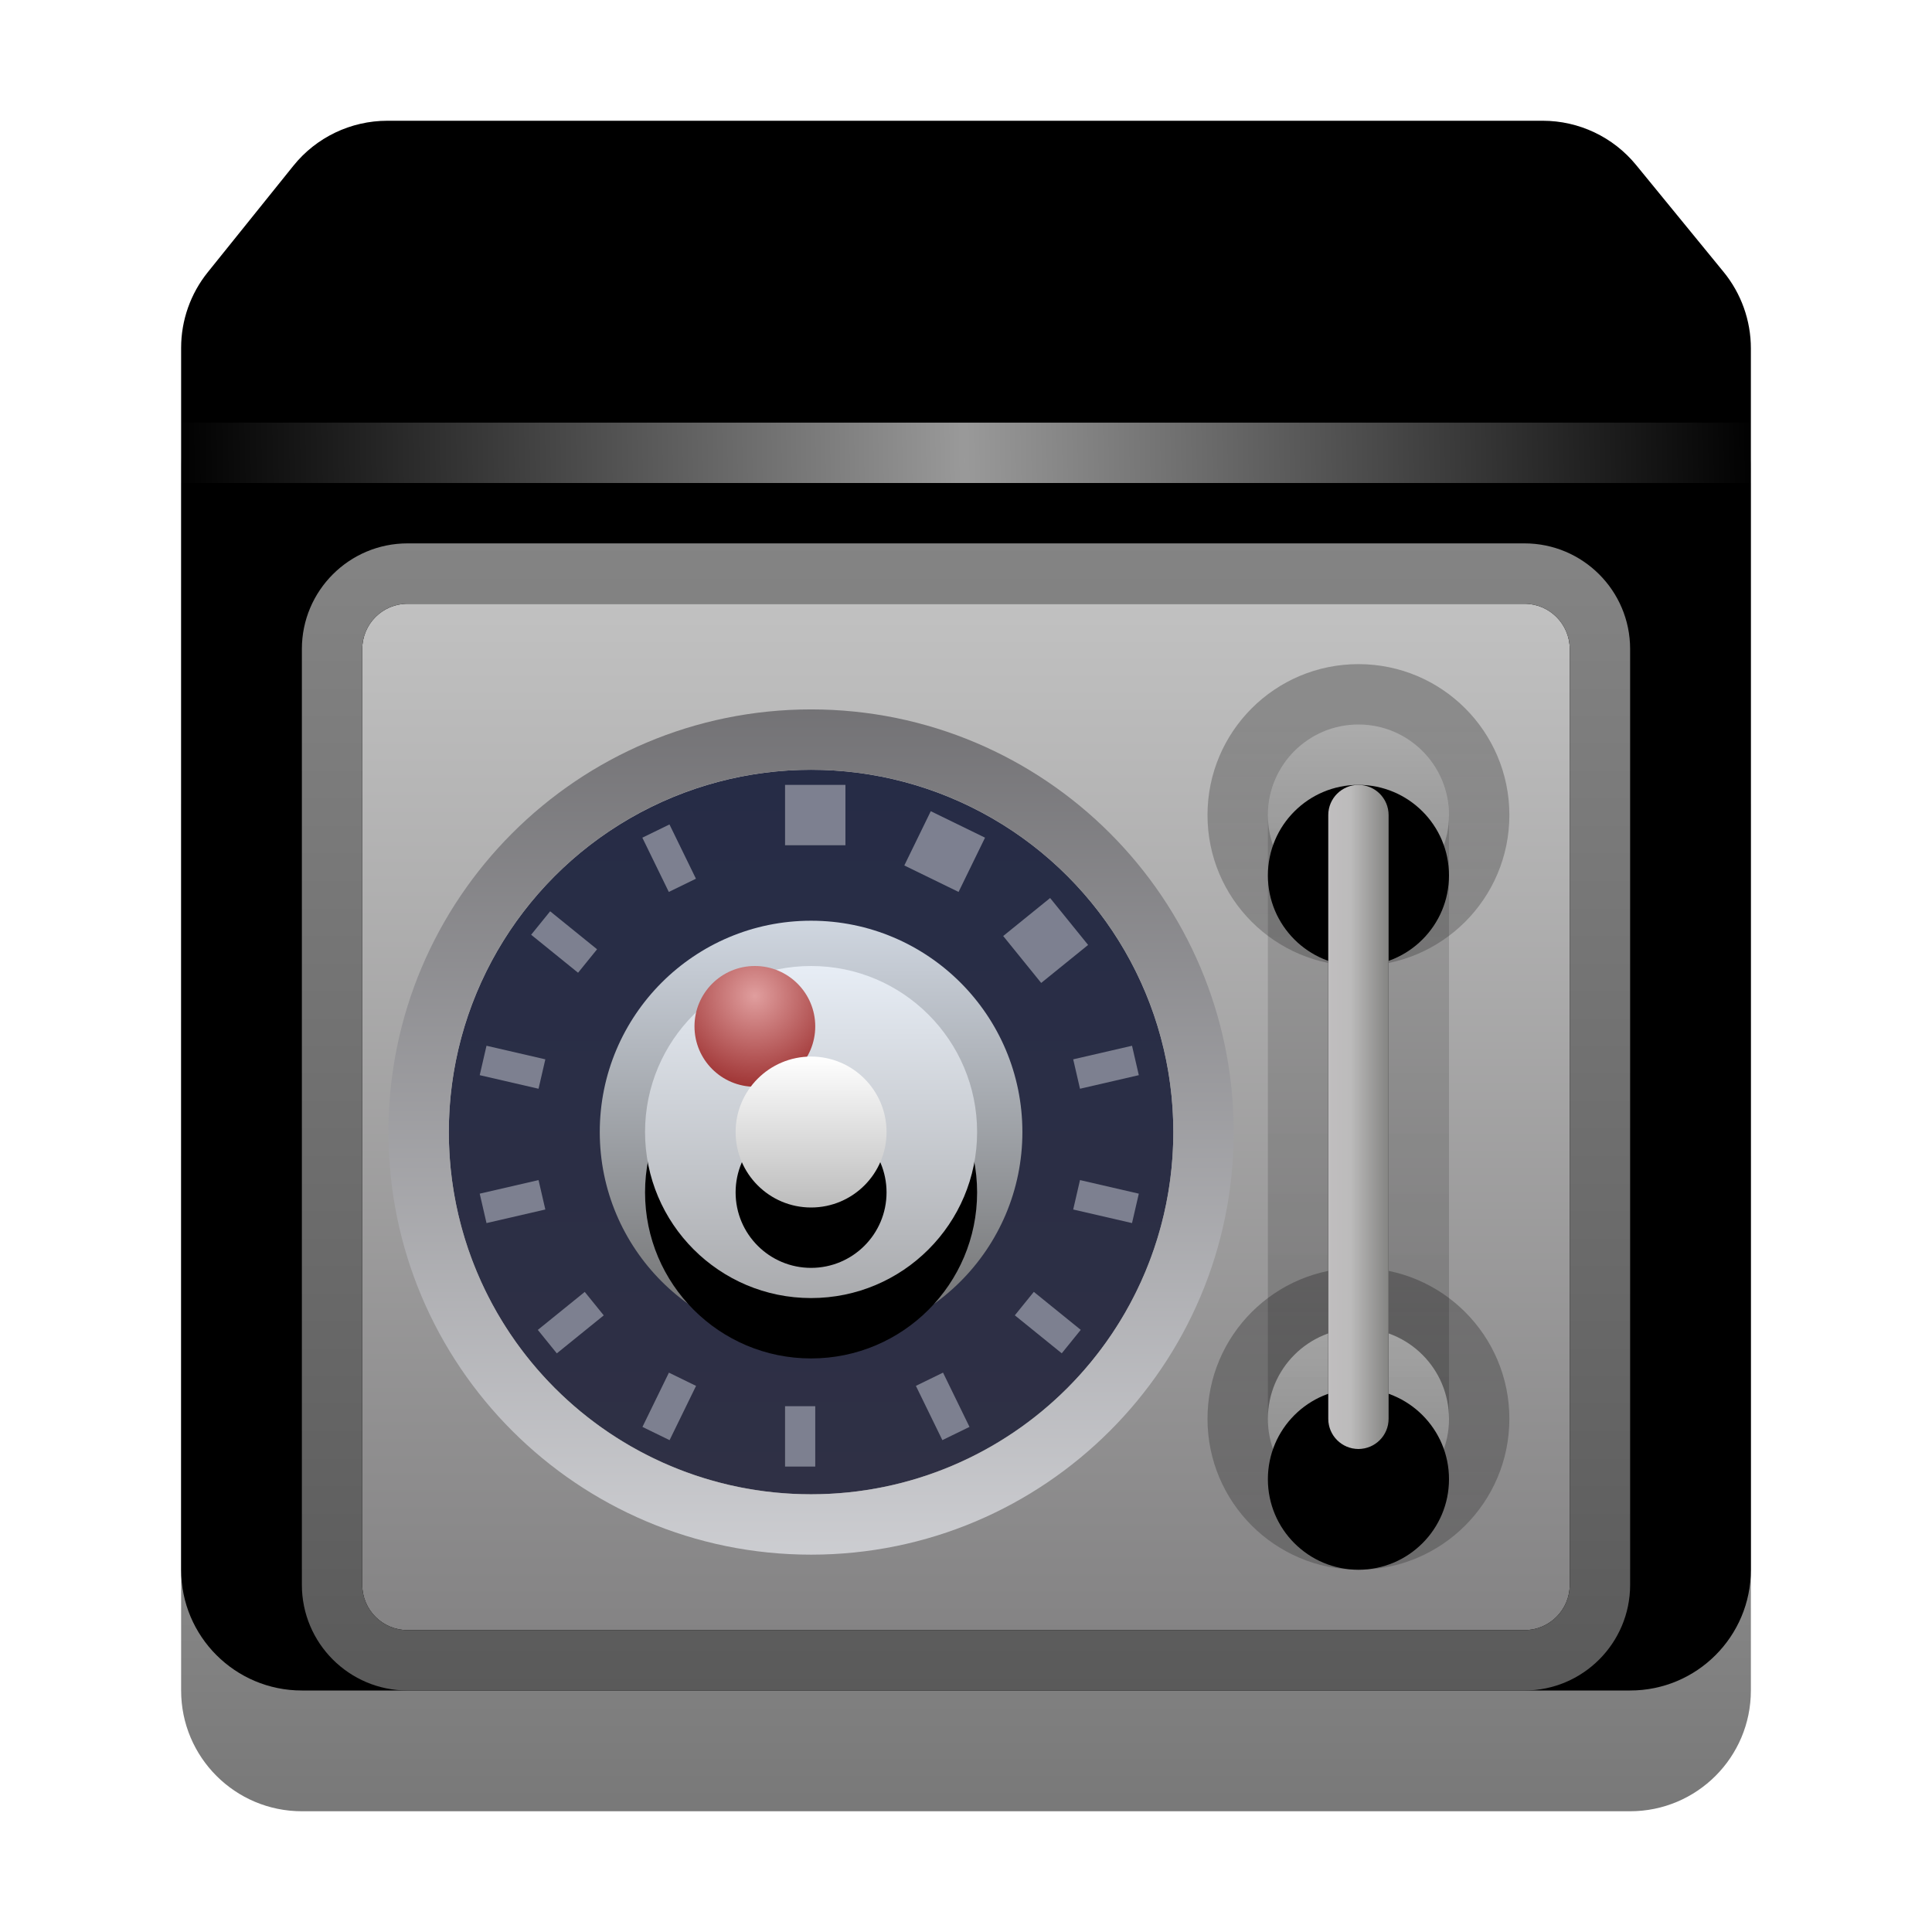 <svg xmlns="http://www.w3.org/2000/svg" xmlns:xlink="http://www.w3.org/1999/xlink" width="32" height="32" viewBox="0 0 32 32">
  <defs>
    <filter id="safebox-a" width="130.8%" height="130.8%" x="-15.4%" y="-15.4%" filterUnits="objectBoundingBox">
      <feOffset dy="1" in="SourceAlpha" result="shadowOffsetOuter1"/>
      <feGaussianBlur in="shadowOffsetOuter1" result="shadowBlurOuter1" stdDeviation=".5"/>
      <feColorMatrix in="shadowBlurOuter1" result="shadowMatrixOuter1" values="0 0 0 0 0   0 0 0 0 0   0 0 0 0 0  0 0 0 0.15 0"/>
      <feMerge>
        <feMergeNode in="shadowMatrixOuter1"/>
        <feMergeNode in="SourceGraphic"/>
      </feMerge>
    </filter>
    <linearGradient id="safebox-b" x1="50%" x2="50%" y1="-2.143%" y2="100%">
      <stop offset="0%" stop-color="#7E7C7F"/>
      <stop offset="13.973%" stop-color="#CBCBCB"/>
      <stop offset="100%" stop-color="#787878"/>
    </linearGradient>
    <path id="safebox-c" d="M0.442,2.508 L1.859,0.746 C2.238,0.274 2.811,0 3.417,0 L22.552,0 C23.152,0 23.72,0.269 24.1,0.734 L25.548,2.504 C25.84,2.861 26,3.309 26,3.77 L26,24 C26,25.105 25.105,26 24,26 L2,26 C0.895,26 0,25.105 0,24 L0,3.761 C0,3.305 0.156,2.863 0.442,2.508 Z"/>
    <filter id="safebox-d" width="115.4%" height="115.4%" x="-7.7%" y="-7.7%" filterUnits="objectBoundingBox">
      <feGaussianBlur in="SourceAlpha" result="shadowBlurInner1" stdDeviation="1"/>
      <feOffset dy="-2" in="shadowBlurInner1" result="shadowOffsetInner1"/>
      <feComposite in="shadowOffsetInner1" in2="SourceAlpha" k2="-1" k3="1" operator="arithmetic" result="shadowInnerInner1"/>
      <feColorMatrix in="shadowInnerInner1" values="0 0 0 0 1   0 0 0 0 1   0 0 0 0 1  0 0 0 0.158 0"/>
    </filter>
    <linearGradient id="safebox-e" x1="0%" x2="100%" y1="50.074%" y2="50%">
      <stop offset="0%" stop-color="#E7E7E7" stop-opacity="0"/>
      <stop offset="49.866%" stop-color="#FFF" stop-opacity=".602"/>
      <stop offset="100%" stop-color="#FFF" stop-opacity="0"/>
    </linearGradient>
    <linearGradient id="safebox-f" x1="50%" x2="50%" y1="0%" y2="100%">
      <stop offset="0%" stop-color="#C1C1C1"/>
      <stop offset="100%" stop-color="#848384"/>
    </linearGradient>
    <linearGradient id="safebox-g" x1="50%" x2="50%" y1="-2.759%" y2="100%">
      <stop offset="0%" stop-color="#858585"/>
      <stop offset="100%" stop-color="#5A5A5A"/>
    </linearGradient>
    <linearGradient id="safebox-h" x1="50%" x2="50%" y1="-18.646%" y2="100%">
      <stop offset="0%" stop-color="#C9C9C9"/>
      <stop offset="100%" stop-color="#A6A6A6"/>
    </linearGradient>
    <circle id="safebox-i" cx="19.5" cy="9.5" r="1.5"/>
    <filter id="safebox-j" width="133.3%" height="133.3%" x="-16.7%" y="-16.7%" filterUnits="objectBoundingBox">
      <feOffset dy="1" in="SourceAlpha" result="shadowOffsetInner1"/>
      <feComposite in="shadowOffsetInner1" in2="SourceAlpha" k2="-1" k3="1" operator="arithmetic" result="shadowInnerInner1"/>
      <feColorMatrix in="shadowInnerInner1" values="0 0 0 0 1   0 0 0 0 1   0 0 0 0 1  0 0 0 0.583 0"/>
    </filter>
    <linearGradient id="safebox-k" x1="50%" x2="50%" y1=".889%" y2="97.642%">
      <stop offset="0%" stop-opacity=".264"/>
      <stop offset="100%" stop-opacity=".214"/>
    </linearGradient>
    <circle id="safebox-l" cx="19.5" cy="19.5" r="1.5"/>
    <filter id="safebox-m" width="133.3%" height="133.3%" x="-16.7%" y="-16.7%" filterUnits="objectBoundingBox">
      <feOffset dy="1" in="SourceAlpha" result="shadowOffsetInner1"/>
      <feComposite in="shadowOffsetInner1" in2="SourceAlpha" k2="-1" k3="1" operator="arithmetic" result="shadowInnerInner1"/>
      <feColorMatrix in="shadowInnerInner1" values="0 0 0 0 1   0 0 0 0 1   0 0 0 0 1  0 0 0 0.583 0"/>
    </filter>
    <linearGradient id="safebox-p" x1="0%" x2="100%" y1="53.928%" y2="53.928%">
      <stop offset="0%" stop-color="#C0BEBF"/>
      <stop offset="36.898%" stop-color="#BCBBBB"/>
      <stop offset="100%" stop-color="#848482"/>
    </linearGradient>
    <path id="safebox-o" d="M19.5,9 C19.776,9 20,9.224 20,9.5 L20,19.5 C20,19.776 19.776,20 19.5,20 C19.224,20 19,19.776 19,19.5 L19,9.5 C19,9.224 19.224,9 19.5,9 Z"/>
    <filter id="safebox-n" width="500%" height="136.4%" x="-200%" y="-9.1%" filterUnits="objectBoundingBox">
      <feOffset dy="1" in="SourceAlpha" result="shadowOffsetOuter1"/>
      <feGaussianBlur in="shadowOffsetOuter1" result="shadowBlurOuter1" stdDeviation=".5"/>
      <feColorMatrix in="shadowBlurOuter1" values="0 0 0 0 0   0 0 0 0 0   0 0 0 0 0  0 0 0 0.197 0"/>
    </filter>
    <linearGradient id="safebox-q" x1="50%" x2="50%" y1=".325%" y2="100%">
      <stop offset="0%" stop-opacity=".125"/>
      <stop offset="100%" stop-opacity=".175"/>
    </linearGradient>
    <linearGradient id="safebox-r" x1="50%" x2="50%" y1="0%" y2="99.796%">
      <stop offset="0%" stop-color="#262C46"/>
      <stop offset="100%" stop-color="#2F3045"/>
    </linearGradient>
    <linearGradient id="safebox-s" x1="50%" x2="50%" y1="-9.456%" y2="106.75%">
      <stop offset="0%" stop-color="#6B6A6D"/>
      <stop offset="100%" stop-color="#D2D3D7"/>
    </linearGradient>
    <linearGradient id="safebox-t" x1="50%" x2="50%" y1="0%" y2="100%">
      <stop offset="0%" stop-color="#CFD6E0"/>
      <stop offset="100%" stop-color="#6D6D6D"/>
    </linearGradient>
    <linearGradient id="safebox-w" x1="50%" x2="50%" y1="0%" y2="100%">
      <stop offset="0%" stop-color="#E7EDF5"/>
      <stop offset="100%" stop-color="#AAABAE"/>
    </linearGradient>
    <circle id="safebox-v" cx="7" cy="7" r="2.75"/>
    <filter id="safebox-u" width="227.3%" height="227.3%" x="-63.6%" y="-45.5%" filterUnits="objectBoundingBox">
      <feOffset dy="1" in="SourceAlpha" result="shadowOffsetOuter1"/>
      <feGaussianBlur in="shadowOffsetOuter1" result="shadowBlurOuter1" stdDeviation="1"/>
      <feColorMatrix in="shadowBlurOuter1" values="0 0 0 0 0   0 0 0 0 0   0 0 0 0 0  0 0 0 0.298 0"/>
    </filter>
    <radialGradient id="safebox-x" cx="50%" cy="24.773%" r="94.159%" fx="50%" fy="24.773%">
      <stop offset="0%" stop-color="#E09E9E"/>
      <stop offset="100%" stop-color="#8F1A1A"/>
    </radialGradient>
    <linearGradient id="safebox-A" x1="50%" x2="50%" y1="0%" y2="100%">
      <stop offset="0%" stop-color="#FFF"/>
      <stop offset="100%" stop-color="#BCBCBC"/>
    </linearGradient>
    <circle id="safebox-z" cx="1.25" cy="1.25" r="1.25"/>
    <filter id="safebox-y" width="260%" height="260%" x="-80%" y="-40%" filterUnits="objectBoundingBox">
      <feOffset dy="1" in="SourceAlpha" result="shadowOffsetOuter1"/>
      <feGaussianBlur in="shadowOffsetOuter1" result="shadowBlurOuter1" stdDeviation=".5"/>
      <feColorMatrix in="shadowBlurOuter1" values="0 0 0 0 0   0 0 0 0 0   0 0 0 0 0  0 0 0 0.308 0"/>
    </filter>
  </defs>
  <g fill="none" fill-rule="evenodd" filter="url(#safebox-a)" transform="translate(3 3)">
    <use fill="url(#safebox-b)" xlink:href="#safebox-c"/>
    <use fill="#000" filter="url(#safebox-d)" xlink:href="#safebox-c"/>
    <polygon fill="url(#safebox-e)" fill-rule="nonzero" points="26 3 26 4 0 4 0 3"/>
    <path fill="url(#safebox-f)" d="M23,6.75 L23,22.25 C23,22.664 22.664,23 22.25,23 L3.75,23 C3.336,23 3,22.664 3,22.25 L3,6.75 C3,6.336 3.336,6 3.75,6 L22.25,6 C22.664,6 23,6.336 23,6.75 Z"/>
    <path fill="url(#safebox-g)" fill-rule="nonzero" d="M22.25,5 L3.75,5 C2.784,5 2,5.784 2,6.75 L2,22.25 C2,23.216 2.784,24 3.75,24 L22.25,24 C23.216,24 24,23.216 24,22.25 L24,6.75 C24,5.784 23.216,5 22.25,5 Z M22.25,6 C22.664,6 23,6.336 23,6.75 L23,22.25 C23,22.664 22.664,23 22.25,23 L3.75,23 C3.336,23 3,22.664 3,22.25 L3,6.75 C3,6.336 3.336,6 3.75,6 L22.25,6 Z"/>
    <use fill="url(#safebox-h)" xlink:href="#safebox-i"/>
    <use fill="#000" filter="url(#safebox-j)" xlink:href="#safebox-i"/>
    <path fill="url(#safebox-k)" fill-rule="nonzero" d="M19.5,7 C18.119,7 17,8.119 17,9.5 C17,10.881 18.119,12 19.5,12 C20.881,12 22,10.881 22,9.5 C22,8.119 20.881,7 19.5,7 Z M19.5,8 C20.328,8 21,8.672 21,9.5 C21,10.328 20.328,11 19.5,11 C18.672,11 18,10.328 18,9.5 C18,8.672 18.672,8 19.5,8 Z"/>
    <use fill="url(#safebox-h)" xlink:href="#safebox-l"/>
    <use fill="#000" filter="url(#safebox-m)" xlink:href="#safebox-l"/>
    <path fill="url(#safebox-k)" fill-rule="nonzero" d="M19.5,17 C18.119,17 17,18.119 17,19.5 C17,20.881 18.119,22 19.5,22 C20.881,22 22,20.881 22,19.5 C22,18.119 20.881,17 19.5,17 Z M19.5,18 C20.328,18 21,18.672 21,19.5 C21,20.328 20.328,21 19.5,21 C18.672,21 18,20.328 18,19.5 C18,18.672 18.672,18 19.5,18 Z"/>
    <use fill="#000" filter="url(#safebox-n)" xlink:href="#safebox-o"/>
    <use fill="url(#safebox-p)" xlink:href="#safebox-o"/>
    <path fill="url(#safebox-q)" fill-rule="nonzero" d="M19.5,8 C18.672,8 18,8.672 18,9.5 L18,19.5 C18,20.328 18.672,21 19.5,21 C20.328,21 21,20.328 21,19.5 L21,9.5 C21,8.672 20.328,8 19.5,8 Z M19.5,9 C19.776,9 20,9.224 20,9.5 L20,19.5 C20,19.776 19.776,20 19.5,20 C19.224,20 19,19.776 19,19.5 L19,9.5 C19,9.224 19.224,9 19.5,9 Z"/>
    <g transform="translate(3.434 7.75)">
      <circle cx="7" cy="7" r="6" fill="url(#safebox-r)"/>
      <path fill="url(#safebox-s)" fill-rule="nonzero" d="M7,0 C3.134,0 0,3.134 0,7 C0,10.866 3.134,14 7,14 C10.866,14 14,10.866 14,7 C14,3.134 10.866,0 7,0 Z M7,1 C10.314,1 13,3.686 13,7 C13,10.314 10.314,13 7,13 C3.686,13 1,10.314 1,7 C1,3.686 3.686,1 7,1 Z"/>
      <circle cx="7" cy="7" r="3.5" fill="url(#safebox-t)"/>
      <use fill="#000" filter="url(#safebox-u)" xlink:href="#safebox-v"/>
      <use fill="url(#safebox-w)" xlink:href="#safebox-v"/>
      <circle cx="6.069" cy="5.25" r="1" fill="url(#safebox-x)"/>
      <g transform="translate(5.75 5.75)">
        <use fill="#000" filter="url(#safebox-y)" xlink:href="#safebox-z"/>
        <use fill="url(#safebox-A)" xlink:href="#safebox-z"/>
      </g>
      <rect width="1" height="1" x="6.569" y="1.25" fill="#7D8090"/>
      <rect width="1" height="1" x="8.738" y="1.745" fill="#7D8090" transform="rotate(26 8.988 2.245)"/>
      <rect width="1" height="1" x="10.478" y="3.133" fill="#7D8090" transform="rotate(51 10.728 3.633)"/>
      <polygon fill="#7D8090" points="11.635 5.427 12.135 5.427 12.135 6.427 11.635 6.427" transform="rotate(77 11.885 5.927)"/>
      <polygon fill="#7D8090" points="11.635 7.652 12.135 7.652 12.135 8.652 11.635 8.652" transform="rotate(103 11.885 8.152)"/>
      <polygon fill="#7D8090" points="10.669 9.657 11.169 9.657 11.169 10.657 10.669 10.657" transform="rotate(129 10.92 10.157)"/>
      <polygon fill="#7D8090" points="8.93 11.044 9.43 11.044 9.43 12.044 8.93 12.044" transform="rotate(154 9.18 11.544)"/>
      <polygon fill="#7D8090" points="6.569 11.539 7.069 11.539 7.069 12.539 6.569 12.539" transform="rotate(180 6.819 12.04)"/>
      <polygon fill="#7D8090" points="4.399 11.044 4.899 11.044 4.899 12.044 4.399 12.044" transform="rotate(-154 4.65 11.544)"/>
      <polygon fill="#7D8090" points="2.77 9.657 3.27 9.657 3.27 10.657 2.77 10.657" transform="rotate(-129 3.02 10.157)"/>
      <polygon fill="#7D8090" points="1.805 7.652 2.305 7.652 2.305 8.652 1.805 8.652" transform="rotate(-103 2.055 8.152)"/>
      <polygon fill="#7D8090" points="1.805 5.427 2.305 5.427 2.305 6.427 1.805 6.427" transform="rotate(-77 2.055 5.927)"/>
      <polygon fill="#7D8090" points="2.659 3.352 3.159 3.352 3.159 4.352 2.659 4.352" transform="rotate(-51 2.91 3.852)"/>
      <polygon fill="#7D8090" points="4.399 1.964 4.899 1.964 4.899 2.964 4.399 2.964" transform="rotate(-26 4.65 2.464)"/>
    </g>
  </g>
</svg>
